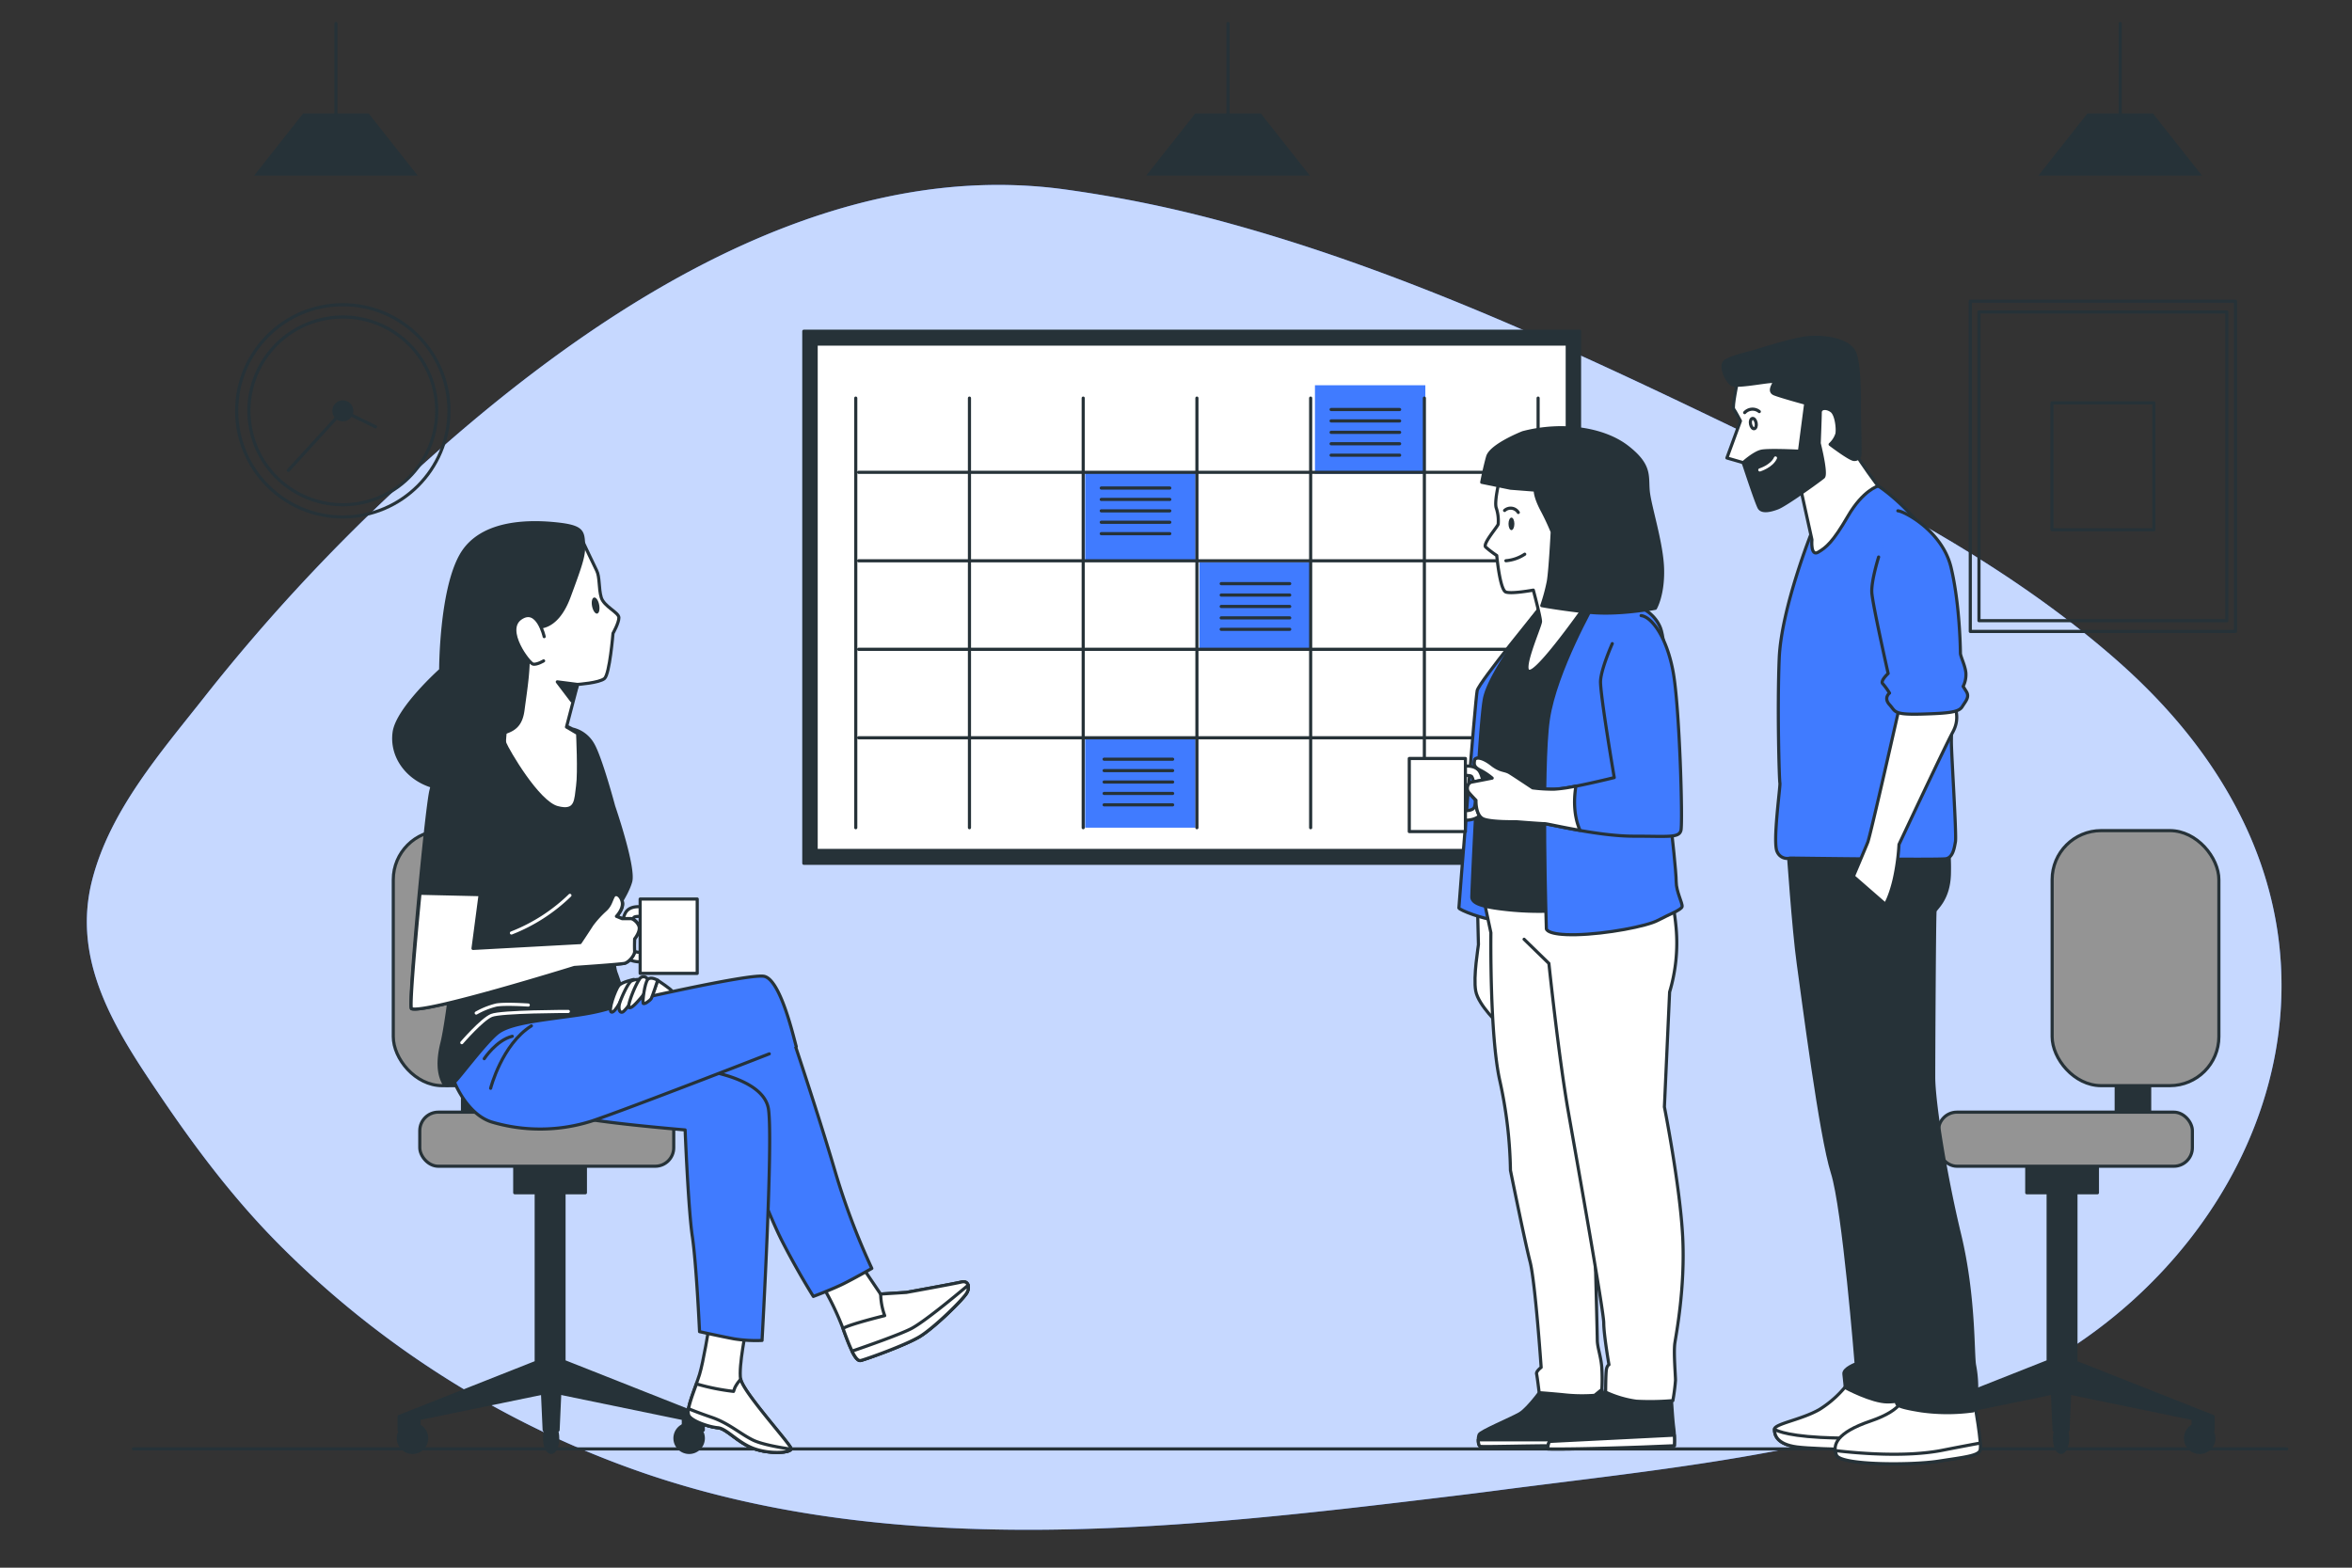 <svg xmlns="http://www.w3.org/2000/svg" viewBox="0 0 750 500"><rect x="0" y="0" width="750" height="500" fill="#333333" stroke="none"/><g id="freepik--background-simple--inject-43"><path d="M673.9,209.62c-37.33-32.45-82-54.48-126.28-75.75C498,110,446.15,86.21,393,71.52a402,402,0,0,0-54-11.18c-80.13-10.7-156.82,43.54-212.3,95.25A592.08,592.08,0,0,0,65.19,222.3c-13.67,17.37-30,35.94-35.75,58.18-6.77,26.12,7.38,48,21.49,68.8C62.24,366,74,381.66,88.16,396.07a302.87,302.87,0,0,0,117.35,73.82c82.12,28.11,173.3,17.45,257.66,7.26q7.14-.86,14.26-1.79C529.52,468.57,581.27,464,630.87,445c72-27.55,120.5-108.43,84.46-183C705.47,241.61,691,224.47,673.9,209.62Z" style="fill:#407BFF"></path><path d="M673.9,209.62c-37.33-32.45-82-54.48-126.28-75.75C498,110,446.15,86.21,393,71.52a402,402,0,0,0-54-11.18c-80.13-10.7-156.82,43.54-212.3,95.25A592.08,592.08,0,0,0,65.19,222.3c-13.67,17.37-30,35.94-35.75,58.18-6.77,26.12,7.38,48,21.49,68.8C62.24,366,74,381.66,88.16,396.07a302.87,302.87,0,0,0,117.35,73.82c82.12,28.11,173.3,17.45,257.66,7.26q7.14-.86,14.26-1.79C529.52,468.57,581.27,464,630.87,445c72-27.55,120.5-108.43,84.46-183C705.47,241.61,691,224.47,673.9,209.62Z" style="fill:#fff;opacity:0.7"></path></g><g id="freepik--Floor--inject-43"><line x1="42.53" y1="462.12" x2="729.2" y2="462.12" style="fill:none;stroke:#263238;stroke-linecap:round;stroke-linejoin:round"></line></g><g id="freepik--Clock--inject-43"><circle cx="109.32" cy="131.04" r="33.85" style="fill:none;stroke:#263238;stroke-linecap:round;stroke-linejoin:round"></circle><circle cx="109.32" cy="131.04" r="29.94" transform="translate(-27.18 28.62) rotate(-13.28)" style="fill:none;stroke:#263238;stroke-linecap:round;stroke-linejoin:round"></circle><circle cx="109.32" cy="131.04" r="2.86" style="fill:#263238;stroke:#263238;stroke-linecap:round;stroke-linejoin:round"></circle><polyline points="119.74 136.13 109.32 131.04 91.94 150.03" style="fill:none;stroke:#263238;stroke-linecap:round;stroke-linejoin:round"></polyline></g><g id="freepik--Picture--inject-43"><rect x="628.28" y="96.05" width="84.56" height="105.34" style="fill:none;stroke:#263238;stroke-linecap:round;stroke-linejoin:round"></rect><rect x="631.05" y="99.5" width="79.04" height="98.46" style="fill:none;stroke:#263238;stroke-linecap:round;stroke-linejoin:round"></rect><rect x="654.32" y="128.48" width="32.5" height="40.48" style="fill:none;stroke:#263238;stroke-linecap:round;stroke-linejoin:round"></rect></g><g id="freepik--Lamps--inject-43"><line x1="391.59" y1="39.12" x2="391.59" y2="7.5" style="fill:none;stroke:#263238;stroke-linecap:round;stroke-linejoin:round"></line><polygon points="417.7 56.03 365.49 56.03 381.15 36.18 402.04 36.18 417.7 56.03" style="fill:#263238"></polygon><line x1="676.08" y1="39.12" x2="676.08" y2="7.5" style="fill:none;stroke:#263238;stroke-linecap:round;stroke-linejoin:round"></line><polygon points="702.18 56.03 649.97 56.03 665.63 36.18 686.52 36.18 702.18 56.03" style="fill:#263238"></polygon><line x1="107.11" y1="39.12" x2="107.11" y2="7.5" style="fill:none;stroke:#263238;stroke-linecap:round;stroke-linejoin:round"></line><polygon points="133.22 56.03 81.01 56.03 96.67 36.18 117.55 36.18 133.22 56.03" style="fill:#263238"></polygon></g><g id="freepik--Board--inject-43"><rect x="256.32" y="105.64" width="247.36" height="169.7" style="fill:#263238;stroke:#263238;stroke-linecap:round;stroke-linejoin:round"></rect><rect x="260.25" y="109.73" width="239.51" height="161.51" style="fill:#fff;stroke:#263238;stroke-linecap:round;stroke-linejoin:round"></rect><rect x="346.02" y="150.64" width="35.2" height="28.22" style="fill:#407BFF"></rect><rect x="382.43" y="179.32" width="35.2" height="28.22" style="fill:#407BFF"></rect><rect x="346.02" y="235.76" width="35.2" height="28.22" style="fill:#407BFF"></rect><rect x="419.31" y="122.87" width="35.2" height="28.22" style="fill:#407BFF"></rect><line x1="272.88" y1="126.97" x2="272.88" y2="263.99" style="fill:none;stroke:#263238;stroke-linecap:round;stroke-linejoin:round"></line><line x1="309.14" y1="126.97" x2="309.14" y2="263.99" style="fill:none;stroke:#263238;stroke-linecap:round;stroke-linejoin:round"></line><line x1="345.41" y1="126.97" x2="345.41" y2="263.99" style="fill:none;stroke:#263238;stroke-linecap:round;stroke-linejoin:round"></line><line x1="381.67" y1="126.97" x2="381.67" y2="263.99" style="fill:none;stroke:#263238;stroke-linecap:round;stroke-linejoin:round"></line><line x1="417.94" y1="126.97" x2="417.94" y2="263.99" style="fill:none;stroke:#263238;stroke-linecap:round;stroke-linejoin:round"></line><line x1="454.2" y1="126.97" x2="454.2" y2="263.99" style="fill:none;stroke:#263238;stroke-linecap:round;stroke-linejoin:round"></line><line x1="490.47" y1="126.97" x2="490.47" y2="263.99" style="fill:none;stroke:#263238;stroke-linecap:round;stroke-linejoin:round"></line><line x1="273.79" y1="150.64" x2="490.93" y2="150.64" style="fill:none;stroke:#263238;stroke-linecap:round;stroke-linejoin:round"></line><line x1="273.79" y1="178.86" x2="490.93" y2="178.86" style="fill:none;stroke:#263238;stroke-linecap:round;stroke-linejoin:round"></line><line x1="273.79" y1="207.09" x2="490.93" y2="207.09" style="fill:none;stroke:#263238;stroke-linecap:round;stroke-linejoin:round"></line><line x1="273.79" y1="235.31" x2="490.93" y2="235.31" style="fill:none;stroke:#263238;stroke-linecap:round;stroke-linejoin:round"></line><line x1="351.17" y1="155.65" x2="373.02" y2="155.65" style="fill:none;stroke:#263238;stroke-linecap:round;stroke-linejoin:round"></line><line x1="351.17" y1="159.29" x2="373.02" y2="159.29" style="fill:none;stroke:#263238;stroke-linecap:round;stroke-linejoin:round"></line><line x1="351.17" y1="162.93" x2="373.02" y2="162.93" style="fill:none;stroke:#263238;stroke-linecap:round;stroke-linejoin:round"></line><line x1="351.17" y1="166.57" x2="373.02" y2="166.57" style="fill:none;stroke:#263238;stroke-linecap:round;stroke-linejoin:round"></line><line x1="351.17" y1="170.21" x2="373.02" y2="170.21" style="fill:none;stroke:#263238;stroke-linecap:round;stroke-linejoin:round"></line><line x1="389.41" y1="186.15" x2="411.26" y2="186.15" style="fill:none;stroke:#263238;stroke-linecap:round;stroke-linejoin:round"></line><line x1="389.41" y1="189.79" x2="411.26" y2="189.79" style="fill:none;stroke:#263238;stroke-linecap:round;stroke-linejoin:round"></line><line x1="389.41" y1="193.43" x2="411.26" y2="193.43" style="fill:none;stroke:#263238;stroke-linecap:round;stroke-linejoin:round"></line><line x1="389.41" y1="197.07" x2="411.26" y2="197.07" style="fill:none;stroke:#263238;stroke-linecap:round;stroke-linejoin:round"></line><line x1="389.41" y1="200.71" x2="411.26" y2="200.71" style="fill:none;stroke:#263238;stroke-linecap:round;stroke-linejoin:round"></line><line x1="352.08" y1="242.14" x2="373.93" y2="242.14" style="fill:none;stroke:#263238;stroke-linecap:round;stroke-linejoin:round"></line><line x1="352.08" y1="245.78" x2="373.93" y2="245.78" style="fill:none;stroke:#263238;stroke-linecap:round;stroke-linejoin:round"></line><line x1="352.08" y1="249.42" x2="373.93" y2="249.42" style="fill:none;stroke:#263238;stroke-linecap:round;stroke-linejoin:round"></line><line x1="352.08" y1="253.06" x2="373.93" y2="253.06" style="fill:none;stroke:#263238;stroke-linecap:round;stroke-linejoin:round"></line><line x1="352.08" y1="256.7" x2="373.93" y2="256.7" style="fill:none;stroke:#263238;stroke-linecap:round;stroke-linejoin:round"></line><line x1="424.46" y1="130.61" x2="446.31" y2="130.61" style="fill:none;stroke:#263238;stroke-linecap:round;stroke-linejoin:round"></line><line x1="424.46" y1="134.25" x2="446.31" y2="134.25" style="fill:none;stroke:#263238;stroke-linecap:round;stroke-linejoin:round"></line><line x1="424.46" y1="137.89" x2="446.31" y2="137.89" style="fill:none;stroke:#263238;stroke-linecap:round;stroke-linejoin:round"></line><line x1="424.46" y1="141.53" x2="446.31" y2="141.53" style="fill:none;stroke:#263238;stroke-linecap:round;stroke-linejoin:round"></line><line x1="424.46" y1="145.18" x2="446.31" y2="145.18" style="fill:none;stroke:#263238;stroke-linecap:round;stroke-linejoin:round"></line></g><g id="freepik--Chair--inject-43"><rect x="674.81" y="340.5" width="10.67" height="18.95" transform="translate(1360.29 699.94) rotate(180)" style="fill:#263238;stroke:#263238;stroke-linecap:round;stroke-linejoin:round"></rect><rect x="654.39" y="264.92" width="53.17" height="81.34" rx="15.63" transform="translate(1361.94 611.18) rotate(180)" style="fill:#949494;stroke:#263238;stroke-linecap:round;stroke-linejoin:round"></rect><path d="M696.91,458.73a4.52,4.52,0,1,1,4.51,4.51A4.51,4.51,0,0,1,696.91,458.73Z" style="fill:#263238;stroke:#263238;stroke-linecap:round;stroke-linejoin:round"></path><path d="M608.7,458.73a4.52,4.52,0,1,1,4.51,4.51A4.51,4.51,0,0,1,608.7,458.73Z" style="fill:#263238;stroke:#263238;stroke-linecap:round;stroke-linejoin:round"></path><path d="M655.12,458.73c0-2.5.94-4.52,2.1-4.52s2.1,2,2.1,4.52-.94,4.51-2.1,4.51S655.12,461.22,655.12,458.73Z" style="fill:#263238;stroke:#263238;stroke-linecap:round;stroke-linejoin:round"></path><polygon points="653.11 434.22 653.11 369.5 661.97 369.5 661.97 434.49 705.71 451.79 705.71 456.13 699.35 456.13 699.35 452.45 657.21 443.76 615.06 452.45 615.06 456.13 608.71 456.13 608.71 451.79 653.11 434.22" style="fill:#263238;stroke:#263238;stroke-linecap:round;stroke-linejoin:round"></polygon><polygon points="659.44 456.12 655 456.12 654.05 435.11 660.39 435.11 659.44 456.12" style="fill:#263238;stroke:#263238;stroke-linecap:round;stroke-linejoin:round"></polygon><rect x="646.29" y="367.03" width="22.53" height="13.38" transform="translate(1315.11 747.45) rotate(180)" style="fill:#263238;stroke:#263238;stroke-linecap:round;stroke-linejoin:round"></rect><rect x="618.12" y="354.71" width="80.98" height="17.25" rx="5.91" transform="translate(1317.22 726.67) rotate(180)" style="fill:#949494;stroke:#263238;stroke-linecap:round;stroke-linejoin:round"></rect></g><g id="freepik--character-4--inject-43"><path d="M589.72,440.64a34,34,0,0,1-9.56,8.91c-5.65,3.25-14.33,4.56-14.33,6.29s.65,4.78,7.16,5.65,34.75,1.3,38.44.43.22-19.11.22-19.11S594.49,443.68,589.72,440.64Z" style="fill:#fff;stroke:#263238;stroke-linecap:round;stroke-linejoin:round"></path><path d="M573,461.49c6.52.87,34.75,1.3,38.44.43.94-.22,1.42-1.57,1.6-3.47-7.87.25-23.22.48-32.43,0-12.38-.65-14.77-2.61-14.77-2.61C565.83,457.58,566.48,460.62,573,461.49Z" style="fill:#fff;stroke:#263238;stroke-linecap:round;stroke-linejoin:round"></path><path d="M570.17,270.82s1.74,25.63,3.26,36.49,7.17,55.15,10.86,66.66,7.6,61,7.6,61-4.13,1.52-3.91,3.25.43,4.35.43,4.35,8.47,4.56,13.47,4.56S613.17,445,613.17,445s-1.3-19.33-2-34.53-6.94-79.92-6.94-79.92L603,266.05Z" style="fill:#263238;stroke:#263238;stroke-linecap:round;stroke-linejoin:round"></path><path d="M606.87,445.42s.44,4.13-10.42,7.82-12.16,7.6-10.86,10.86,23.89,3.25,32.36,1.95,12.81-1.74,13.46-3.47-1.74-15-1.74-15Z" style="fill:#fff;stroke:#263238;stroke-linecap:round;stroke-linejoin:round"></path><path d="M631.41,462.58a7.47,7.47,0,0,0,.06-2.33c-3,.55-7,1.3-12.22,2.33-11.6,2.25-26.9.92-34,.08a5.65,5.65,0,0,0,.37,1.44c1.3,3.25,23.89,3.25,32.36,1.95S630.76,464.31,631.41,462.58Z" style="fill:#fff;stroke:#263238;stroke-linecap:round;stroke-linejoin:round"></path><path d="M578,277.12l6.3,7.6s4.77,52.55,6.51,66.24,10,62.54,10,62.54L606,439.56l-1.3,3.25a9.81,9.81,0,0,0,0,4.35c.22.87-.22,1.52,8,2.82a60.38,60.38,0,0,0,16.51,0,17.5,17.5,0,0,0,1.08-6.08,37.19,37.19,0,0,0-.65-8.47c-.65-3.47,0-21.93-4.77-41.69s-8.26-42.57-8.26-50.17.22-52.12.44-53,4.34-3.7,4.56-11.73-.87-11.08-.87-11.08H578.42" style="fill:#263238;stroke:#263238;stroke-linecap:round;stroke-linejoin:round"></path><path d="M577.77,169.63S568,194,567.35,210s0,38.87.22,39.74-2.39,19.11-.87,21.93a3.48,3.48,0,0,0,4.12,2s47.56.65,49.73.21,2.61-3.25,3-5.43-1.3-28-1.3-31.92,1.3-47.56-4.13-59.72-18.89-22.15-20.63-22.58S581.68,158.55,577.77,169.63Z" style="fill:#407BFF;stroke:#263238;stroke-linecap:round;stroke-linejoin:round"></path><path d="M554,121.8s-1.66,8-1.17,8.64,2.16,3.82,2.16,3.82l-4.32,11.8,5.16,1.49,7.31,12.63L574.45,157l3.33,15.12s-.5,5.48,2,4,4.65-3.16,9.47-11.47,9.63-9.63,9.63-9.63-6-8-7.14-10.47-.5-6.64-2.49-16.78-8.81-12.29-18.11-12.29S554.85,117.31,554,121.8Z" style="fill:#fff;stroke:#263238;stroke-linecap:round;stroke-linejoin:round"></path><path d="M558.67,112.33s-7.48,1.66-8.81,3.16.67,6.14,2.5,7.14S566,121,565.81,121.8s-2,3,0,3.82,10,3,10,3l-2,15.29s-9.8-.5-12.13,0-5.81,3.65-5.81,3.65S560.16,160.68,561,162s3.15,1,5.81,0,13.46-8.81,14.62-9.81-1.33-10.8-1.33-10.8.33-8.14.33-9.8,2.16-1.66,3.66-.5,2,5.65,1.66,7.31a7.71,7.71,0,0,1-2.16,3.33s6.31,4.81,7.64,4.81a1.72,1.72,0,0,0,1.83-1.32c.17-.5-.17-14.79-.17-14.79s.34-13.62-1.49-17.94-10.47-5.49-15.95-4.66S558.67,112.33,558.67,112.33Z" style="fill:#263238;stroke:#263238;stroke-linecap:round;stroke-linejoin:round"></path><path d="M560,134.93c.16.91-.11,1.71-.61,1.8s-1-.58-1.19-1.48.12-1.71.62-1.79S559.83,134,560,134.93Z" style="fill:none;stroke:#263238;stroke-linecap:round;stroke-linejoin:round"></path><path d="M556.34,131.6a3.41,3.41,0,0,1,4.66-.33" style="fill:none;stroke:#263238;stroke-linecap:round;stroke-linejoin:round"></path><path d="M561.16,149.88s3.82-1.17,5-3.82" style="fill:none;stroke:#fff;stroke-linecap:round;stroke-linejoin:round"></path><path d="M605.79,225s-9.34,41.48-10.21,43.65S591,279.51,591,279.51l10.21,8.9s1.52-2.39,2.82-8a68.28,68.28,0,0,0,1.52-11.08s14.77-31.48,17.15-35.83.66-7.6.66-8.68S605.79,225,605.79,225Z" style="fill:#fff;stroke:#263238;stroke-linecap:round;stroke-linejoin:round"></path><path d="M599.05,177.66s-2.38,7.6-2.17,11.29,5.21,25.85,5.21,25.85-2.6,2.39-1.73,3.25a21.63,21.63,0,0,1,2.17,3s-2,1.52,0,3.7,1.08,3.25,10.2,3,11.95-.66,13-2.39,2.39-3,1.31-4.78L626,218.92a8.25,8.25,0,0,0,.87-4.34c-.22-2.39-1.74-5.21-1.74-6.3s-.21-15.85-3-27.36-14.76-17.81-16.94-18" style="fill:#407BFF;stroke:#263238;stroke-linecap:round;stroke-linejoin:round"></path></g><g id="freepik--character-3--inject-43"><path d="M471.09,287.13s.35,13.62.35,14.13-1.71,10.22-.86,14.82,7.67,10.9,7.67,10.9l.68-41Z" style="fill:#fff;stroke:#263238;stroke-linecap:round;stroke-linejoin:round"></path><path d="M491.64,193.2s-20,24.36-20.6,27.06-5.83,68.69-5.83,69.32,8.12,3.75,11.45,3.75h4.78s-5.62-45.38-3.12-62.24,8.54-21.65,13.12-28.1S496,191.54,491.64,193.2Z" style="fill:#407BFF;stroke:#263238;stroke-linecap:round;stroke-linejoin:round"></path><path d="M492.69,441.74s-5.21,7.49-8.12,9.16-12.49,5.62-12.91,6.66-.41,3.54.42,3.75,15.19-.21,23.94-.21,14.57.41,15.61-.63.21-14.57-.84-17.27l-1-2.71-15.61-.42Z" style="fill:#263238;stroke:#263238;stroke-linecap:round;stroke-linejoin:round"></path><path d="M512,459.22H471.39c0,1,.18,2,.69,2.09.83.2,15.19-.21,23.94-.21s14.57.41,15.61-.63A2.62,2.62,0,0,0,512,459.22Z" style="fill:#fff;stroke:#263238;stroke-linecap:round;stroke-linejoin:round"></path><path d="M472.7,284.79l2.71,12.7s-.42,33.1,2.91,47.46a141.92,141.92,0,0,1,3.33,28.31s4.58,22.69,6.25,29.14,3.54,33.72,3.54,33.72-1.67,1.25-1.46,2.08.83,6,.83,6,.83,0,7.5.62a53.5,53.5,0,0,0,10.19.21l2.29-1.87a58,58,0,0,0,0-6.66c-.2-3.75-1.45-6.67-1.45-9.16s-1.46-57.45-1.46-57.45l.62-86.18-36.42-2.08Z" style="fill:#fff;stroke:#263238;stroke-linecap:round;stroke-linejoin:round"></path><path d="M513.08,441.32a40.43,40.43,0,0,1-3.74,7.08c-1.88,2.5-9.58,6.87-12.7,8.53a6.25,6.25,0,0,0-3.12,5.21s7.07.21,30.39-.63l10-.41a31,31,0,0,0-.21-5.83c-.41-3.12-.83-11-.83-11Z" style="fill:#263238;stroke:#263238;stroke-linecap:round;stroke-linejoin:round"></path><path d="M523.91,461.51l10-.41a29,29,0,0,0,0-3.37l-39.84,2a6.63,6.63,0,0,0-.55,2.38S500.59,462.35,523.91,461.51Z" style="fill:#fff;stroke:#263238;stroke-linecap:round;stroke-linejoin:round"></path><path d="M486,299.57l7.91,7.7s3.13,30,6.25,47.67,11.24,63.28,11.24,67,1.66,13.33,1.66,13.33-.62.2-.83,1.66S512,444,512,444a34.16,34.16,0,0,0,9.79,2.91,83,83,0,0,0,11.65-.2,63.35,63.35,0,0,0,.84-6.46c0-1.66-.63-8.95-.21-11.86s3.33-17.7,2.5-33.93-5.83-41.42-5.83-41.42l1.66-36.64a54.44,54.44,0,0,0,2.08-20.4c-1-11.24-3.53-15.61-3.53-15.61l-48.71.21" style="fill:#fff;stroke:#263238;stroke-linecap:round;stroke-linejoin:round"></path><path d="M491.64,193.2S475,213.81,473.33,223s-4,61-4,63.07,3.33,2.91,7.29,3.54a95.57,95.57,0,0,0,17.07,1c6.86-.21,13.94-2.5,15-3.75s-1-38.09,2.5-58.28,7.08-31,5-35S498.72,189,491.64,193.2Z" style="fill:#263238;stroke:#263238;stroke-linecap:round;stroke-linejoin:round"></path><path d="M508.5,192.16S496,214,493.73,229.42s-.63,66.82-.63,66.82,0,2.08,9.58,1.87,22.48-2.7,26-4.58,7.49-3.33,7.7-4.37-1.88-4.78-1.88-7.91-1.45-16-1.45-16-.42-56.82-3.54-64.94S514.12,189.87,508.5,192.16Z" style="fill:#407BFF;stroke:#263238;stroke-linecap:round;stroke-linejoin:round"></path><path d="M478.11,153.24s-1.66,6.66-1,8.74a13,13,0,0,1,.63,5.2c-.21.84-5,6.25-4,7.29a32.2,32.2,0,0,0,3.54,2.71s1,11,2.92,11.65,8.74-.62,8.74-.62,2.29,8.53,2.29,10-7.08,17.07-3.12,15.82,19.77-24.15,19.77-24.15-.21-29.35-4.79-36.84S484.78,146.79,478.11,153.24Z" style="fill:#fff;stroke:#263238;stroke-linecap:round;stroke-linejoin:round"></path><path d="M482.9,167.08c0,1.09-.42,2-.93,2s-.94-.89-.94-2,.42-2,.94-2S482.9,166,482.9,167.08Z" style="fill:#263238"></path><path d="M479.78,162.81a2.88,2.88,0,0,1,4.37.63" style="fill:none;stroke:#263238;stroke-linecap:round;stroke-linejoin:round"></path><path d="M480.2,178.84a12.73,12.73,0,0,0,6-2.08" style="fill:none;stroke:#263238;stroke-linecap:round;stroke-linejoin:round"></path><path d="M485.61,138s-10.2,4-11.24,7.7-1.88,8.12-1.88,8.12l9.16,1.88,7.91.62s-.21,1.87,2.08,6.24a76.16,76.16,0,0,1,3.33,7.08s-.62,12.28-1.24,15.82a59,59,0,0,1-2.09,7.7s5.21,1,14.78,2.09S527.86,194,527.86,194s2.5-4.17,2.29-12.49-4.16-20.19-4.58-25,.84-8.12-6.66-13.95S498.1,134.71,485.61,138Z" style="fill:#263238;stroke:#263238;stroke-linecap:round;stroke-linejoin:round"></path><path d="M467.17,261.61a10.19,10.19,0,0,1-1.57-.11l.47-3c1,.15,3.26.14,3.95-.84.94-1.34.2-8.77-.75-10-.36-.42-2.07-.42-3.3-.13l-.69-2.93c.74-.17,4.52-.93,6.27,1.11s2.8,11,.92,13.7C471.18,261.27,468.78,261.61,467.17,261.61Z" style="fill:#fff;stroke:#263238;stroke-linecap:round;stroke-linejoin:round"></path><rect x="449.39" y="241.91" width="17.9" height="23.31" style="fill:#fff;stroke:#263238;stroke-linecap:round;stroke-linejoin:round"></rect><path d="M514.12,205.28s-3.53,7.91-3.74,11.86S514.75,248,514.75,248s-15,3.74-19.15,3.74a50.73,50.73,0,0,1-6.87-.41s-5.62-3.75-7.29-4.79-2.91-.42-5.82-2.71-5.21-2.49-5.42-1.24-.2,2.08,1.88,3.12a19.81,19.81,0,0,1,3.74,2.5s-5,1-6.45,1.25-1.87,2.28-1,3.33,2.29,2.49,2.29,2.49-.21,5,2.5,6,10.2.83,10.2.83,7.91.63,9.16.63,17.07,3.95,28.31,3.95,14.57.63,15.19-1.87-.42-39.34-2.5-50.58-6.87-17.49-10.2-17.9" style="fill:#407BFF;stroke:#263238;stroke-linecap:round;stroke-linejoin:round"></path><path d="M502.52,250.7a44.74,44.74,0,0,1-6.92,1,50.73,50.73,0,0,1-6.87-.41s-5.62-3.75-7.29-4.79-2.91-.42-5.82-2.71-5.21-2.49-5.42-1.24-.2,2.08,1.88,3.12a19.81,19.81,0,0,1,3.74,2.5s-5,1-6.45,1.25-1.87,2.28-1,3.33,2.29,2.49,2.29,2.49-.21,5,2.5,6,10.2.83,10.2.83,7.91.63,9.16.63c.66,0,5.36,1.1,11.31,2.13C501.64,259.82,501.92,254.35,502.52,250.7Z" style="fill:#fff;stroke:#263238;stroke-linecap:round;stroke-linejoin:round"></path></g><g id="freepik--character-1--inject-43"><rect x="147.48" y="340.5" width="10.67" height="18.95" style="fill:#263238;stroke:#263238;stroke-linecap:round;stroke-linejoin:round"></rect><rect x="125.41" y="264.92" width="53.17" height="81.34" rx="15.63" style="fill:#949494;stroke:#263238;stroke-linecap:round;stroke-linejoin:round"></rect><path d="M136.06,458.73a4.52,4.52,0,1,0-4.51,4.51A4.51,4.51,0,0,0,136.06,458.73Z" style="fill:#263238;stroke:#263238;stroke-linecap:round;stroke-linejoin:round"></path><path d="M224.27,458.73a4.52,4.52,0,1,0-4.51,4.51A4.51,4.51,0,0,0,224.27,458.73Z" style="fill:#263238;stroke:#263238;stroke-linecap:round;stroke-linejoin:round"></path><path d="M177.84,458.73c0-2.5-.94-4.52-2.09-4.52s-2.1,2-2.1,4.52.94,4.51,2.1,4.51S177.84,461.22,177.84,458.73Z" style="fill:#263238;stroke:#263238;stroke-linecap:round;stroke-linejoin:round"></path><polygon points="179.85 434.22 179.85 369.5 170.99 369.5 170.99 434.49 127.26 451.79 127.26 456.13 133.61 456.13 133.61 452.45 175.76 443.76 217.9 452.45 217.9 456.13 224.26 456.13 224.26 451.79 179.85 434.22" style="fill:#263238;stroke:#263238;stroke-linecap:round;stroke-linejoin:round"></polygon><polygon points="173.53 456.12 177.96 456.12 178.91 435.11 172.58 435.11 173.53 456.12" style="fill:#263238;stroke:#263238;stroke-linecap:round;stroke-linejoin:round"></polygon><rect x="164.14" y="367.03" width="22.53" height="13.38" style="fill:#263238;stroke:#263238;stroke-linecap:round;stroke-linejoin:round"></rect><rect x="133.86" y="354.71" width="80.98" height="17.25" rx="5.91" style="fill:#949494;stroke:#263238;stroke-linecap:round;stroke-linejoin:round"></rect><path d="M273.9,402.5l6.89,10.22,8.17-.51s15.57-2.81,17.61-3.32,2.81,1.27,1.79,3.32-10.47,11.23-15.06,14-17.62,7.4-18.89,7.66-2.81-2.3-5.62-10.21a89.23,89.23,0,0,0-7.91-15.83Z" style="fill:#fff;stroke:#263238;stroke-linecap:round;stroke-linejoin:round"></path><path d="M308.36,412.21c1-2,.26-3.83-1.79-3.32S289,412.21,289,412.21l-8.17.51a21.23,21.23,0,0,0,1.28,6.89s-11.49,2.81-13.28,4.09c2.81,7.91,4.34,10.46,5.62,10.21s14.29-4.85,18.89-7.66S307.34,414.25,308.36,412.21Z" style="fill:#fff;stroke:#263238;stroke-linecap:round;stroke-linejoin:round"></path><path d="M308.36,412.21a3.33,3.33,0,0,0,.36-2.3c-4.67,3.93-14.44,12-18.35,13.95-3.73,1.86-13.41,5.27-18.68,7.08,1.13,2.29,2,3.12,2.72,3,1.27-.26,14.29-4.85,18.89-7.66S307.34,414.25,308.36,412.21Z" style="fill:#fff;stroke:#263238;stroke-linecap:round;stroke-linejoin:round"></path><path d="M248.46,318.17s11.24,33,17.78,55.23A225.31,225.31,0,0,0,278,404.55s-5.36,3.06-8.94,4.85-9.7,4.08-9.7,4.08-4.85-7.66-9.95-17.61-13.79-34.21-17.88-41.62-9.7-18.64-9.7-18.64-2.55-12.76,7.15-16.08S245.66,314.6,248.46,318.17Z" style="fill:#407BFF;stroke:#263238;stroke-linecap:round;stroke-linejoin:round"></path><path d="M209.72,312.65s4.4,2.93,4.52,3.41-.12.86-1.1,1.23-5.49,1.22-5.49,1.22Z" style="fill:#fff;stroke:#263238;stroke-linecap:round;stroke-linejoin:round"></path><path d="M226.05,423.47s-1.76,10.95-3,14.94-4.48,11.26-3.45,13.06,6.48,3.66,9.26,3.89,6.34,4.78,11.51,6.65,12,1.37,11.85,0-15.31-18-16.05-22.1,1.91-16.74,1.91-16.74Z" style="fill:#fff;stroke:#263238;stroke-linecap:round;stroke-linejoin:round"></path><path d="M234.32,442.62l-.41,1.15a70.75,70.75,0,0,1-11.82-2.38c-1.41,3.91-3.25,8.67-2.44,10.08,1,1.81,6.48,3.66,9.26,3.89s6.34,4.78,11.51,6.65,12,1.37,11.85,0-15.31-18-16.05-22.1A10.66,10.66,0,0,0,234.32,442.62Z" style="fill:#fff;stroke:#263238;stroke-linecap:round;stroke-linejoin:round"></path><path d="M240.11,459.3c-4.09-2-7.79-5.44-13.24-7.28-3.54-1.21-6-2.18-7.3-2.72a3.55,3.55,0,0,0,.08,2.17c1,1.81,6.48,3.66,9.26,3.89s6.34,4.78,11.51,6.65c4.94,1.8,11.36,1.41,11.81.19C248.82,461.7,242.92,460.68,240.11,459.3Z" style="fill:#fff;stroke:#263238;stroke-linecap:round;stroke-linejoin:round"></path><path d="M223.34,341.23s20.17,2.3,21.71,12.51S243,427.52,243,427.52a43.94,43.94,0,0,1-8.93-.51c-4.09-.76-11-2.29-11-2.29s-1-21.7-2.3-30.39-2.3-33.95-2.3-33.95-33.7-2.81-36.76-4.85S223.34,341.23,223.34,341.23Z" style="fill:#407BFF;stroke:#263238;stroke-linecap:round;stroke-linejoin:round"></path><path d="M245.3,336.12s-45.19,17.62-56.68,21.45a54.27,54.27,0,0,1-31.91.26c-7.91-2.56-11.8-12.72-11.8-12.72s-2-2.35-1-4.64,17.37-16.86,27.32-19.41,28-1.44,28-1.44,38.92-9,44.28-8.26,9.63,19.85,10.39,22.4" style="fill:#407BFF;stroke:#263238;stroke-linecap:round;stroke-linejoin:round"></path><path d="M156.45,347.1s3.58-14,13-19.91" style="fill:none;stroke:#263238;stroke-linecap:round;stroke-linejoin:round"></path><path d="M154.41,337.66s3.83-5.88,8.94-7.15" style="fill:none;stroke:#263238;stroke-linecap:round;stroke-linejoin:round"></path><path d="M182.52,232.51a10.09,10.09,0,0,1,6.47,4.8c2.51,4.18,6.69,19.85,6.69,19.85s6.68,19.43,5.43,24-6.27,11.28-6.27,11.28.42,15,1.67,18a76.38,76.38,0,0,1,2.72,9.19s-3.55,2.51-15.25,4.18-21.31,2.51-25.28,5.64-12.74,15-13.79,15.67-2.71,1.88-3.55.21-2.3-5.22-.42-12.74,5.23-37.19,6.48-51.19-1.46-28.2.21-38,16.5-15.66,19.84-16.29S182.52,232.51,182.52,232.51Z" style="fill:#263238;stroke:#263238;stroke-linecap:round;stroke-linejoin:round"></path><path d="M147.26,332.55s6.39-7.4,9.45-8.68,24.51-1.28,24.51-1.28" style="fill:none;stroke:#fff;stroke-linecap:round;stroke-linejoin:round"></path><path d="M151.86,323.1a25.19,25.19,0,0,1,6.38-2.55c2.81-.51,10.21,0,10.21,0" style="fill:none;stroke:#fff;stroke-linecap:round;stroke-linejoin:round"></path><path d="M163.09,297.57a55.89,55.89,0,0,0,18.64-12" style="fill:none;stroke:#fff;stroke-linecap:round;stroke-linejoin:round"></path><path d="M186.07,173.18s3.13,6.69,4.18,8.77.62,5.65,1.46,8.57,5.64,4.8,5.64,6.48-1.88,5-1.88,5-1.05,13-2.72,14.41-8.56,1.88-8.56,1.88l-3.55,13.58,3.55,2.09s.62,12.33,0,16.72-.21,8.56-6.48,6.89S161.83,239.2,161,237.11s2.71-11.08-1.46-24.45,5-25.48,11.07-31.12S179.59,172.14,186.07,173.18Z" style="fill:#fff;stroke:#263238;stroke-linecap:round;stroke-linejoin:round"></path><path d="M186.07,173.18c-.21-3.76-.63-5.22-8.36-6.06s-24.23-1.46-30.71,10-6.47,36.56-6.47,36.56S126.74,226,125.69,233.55s4,14.63,11.91,17.14l.47.12a23.73,23.73,0,0,1,4.33-9.63c4.52-5.42,8.44-4.82,14.16-6.33s9.36-1.89,10.21-8.42,2.09-13.59,1.54-20.24c-.21-2.51,2.51-6.27,2.51-6.27s6.47,1.67,10.65-9.61S186.28,176.94,186.07,173.18Z" style="fill:#263238;stroke:#263238;stroke-linecap:round;stroke-linejoin:round"></path><path d="M173.53,203.05s-2.09-9.61-7.52-5.85,2.72,14.42,4,14.63,3.34-1.05,3.34-1.05" style="fill:#fff;stroke:#263238;stroke-linecap:round;stroke-linejoin:round"></path><polygon points="184.19 218.3 177.71 217.47 182.31 223.53 184.19 218.3" style="fill:#263238;stroke:#263238;stroke-linecap:round;stroke-linejoin:round"></polygon><path d="M191.06,192.91c.27,1.42,0,2.67-.63,2.79s-1.35-.94-1.63-2.35,0-2.66.64-2.78S190.79,191.5,191.06,192.91Z" style="fill:#263238"></path><path d="M204.25,306.78a10.6,10.6,0,0,0,1.6-.11l-.48-3c-1,.15-3.32.14-4-.85-.95-1.37-.2-8.93.77-10.21.36-.42,2.1-.42,3.35-.13l.7-3c-.75-.18-4.59-1-6.38,1.12s-2.85,11.2-.93,13.94C200.17,306.43,202.62,306.78,204.25,306.78Z" style="fill:#fff;stroke:#263238;stroke-linecap:round;stroke-linejoin:round"></path><rect x="204.13" y="286.75" width="18.2" height="23.71" transform="translate(426.46 597.2) rotate(180)" style="fill:#fff;stroke:#263238;stroke-linecap:round;stroke-linejoin:round"></rect><path d="M151.44,236.66s-9.64-3-14.05,15.63c-1.46,6.2-7.41,69-6.17,69.42,4.5,1.59,51.91-13.16,51.91-13.16s14.67-1,16-1.31,3.3-2.61,3.21-3.9,0-3.9,0-3.9,2.21-2.54,1.44-4.22a4.41,4.41,0,0,0-2.32-2.23h-3l-1.79-.74s2.23-2.32,1.86-4.46-2.17-3.32-2.93-1.76-.91,2.67-2.33,4.07a32.38,32.38,0,0,0-4.44,4.85c-1,1.59-3.73,5.68-3.73,5.68l-34.16,1.86L156,263.11" style="fill:#263238;stroke:#263238;stroke-linecap:round;stroke-linejoin:round"></path><path d="M203.68,295.22a4.41,4.41,0,0,0-2.32-2.23h-3l-1.79-.74s2.23-2.32,1.86-4.46-2.17-3.32-2.93-1.76-.91,2.67-2.33,4.07a32.38,32.38,0,0,0-4.44,4.85c-1,1.59-3.73,5.68-3.73,5.68l-34.16,1.86,2.26-17.15-19.18-.44c-1.75,18-3.34,36.58-2.67,36.82,4.5,1.59,51.91-13.16,51.91-13.16s14.67-1,16-1.31,3.3-2.61,3.21-3.9,0-3.9,0-3.9S204.45,296.9,203.68,295.22Z" style="fill:#fff;stroke:#263238;stroke-linecap:round;stroke-linejoin:round"></path><path d="M202.15,312.38s-3.83.77-4.85,2-3.57,8.17-2.29,8.43,3.83-5.36,3.83-5.36S206,313.91,202.15,312.38Z" style="fill:#fff;stroke:#263238;stroke-linecap:round;stroke-linejoin:round"></path><path d="M203.86,312.4a5.18,5.18,0,0,0-2.56.49c-1.1.61-3.42,5.86-3.78,7.33s0,2.92,1,2.56,4.4-5.62,5.37-6.23S205.57,312.42,203.86,312.4Z" style="fill:#fff;stroke:#263238;stroke-linecap:round;stroke-linejoin:round"></path><path d="M206.55,312.4a1.47,1.47,0,0,0-2.69,0c-1.46,2.08-3.9,8.43-3.29,8.91s2.07-1.09,3.05-2.19S207.28,315.21,206.55,312.4Z" style="fill:#fff;stroke:#263238;stroke-linecap:round;stroke-linejoin:round"></path><path d="M209.72,312.65s-2.19-1.35-3.17-.25-1.71,7-1.47,7.57,2.2-.85,2.57-1.46S209.72,312.65,209.72,312.65Z" style="fill:#fff;stroke:#263238;stroke-linecap:round;stroke-linejoin:round"></path></g></svg>
